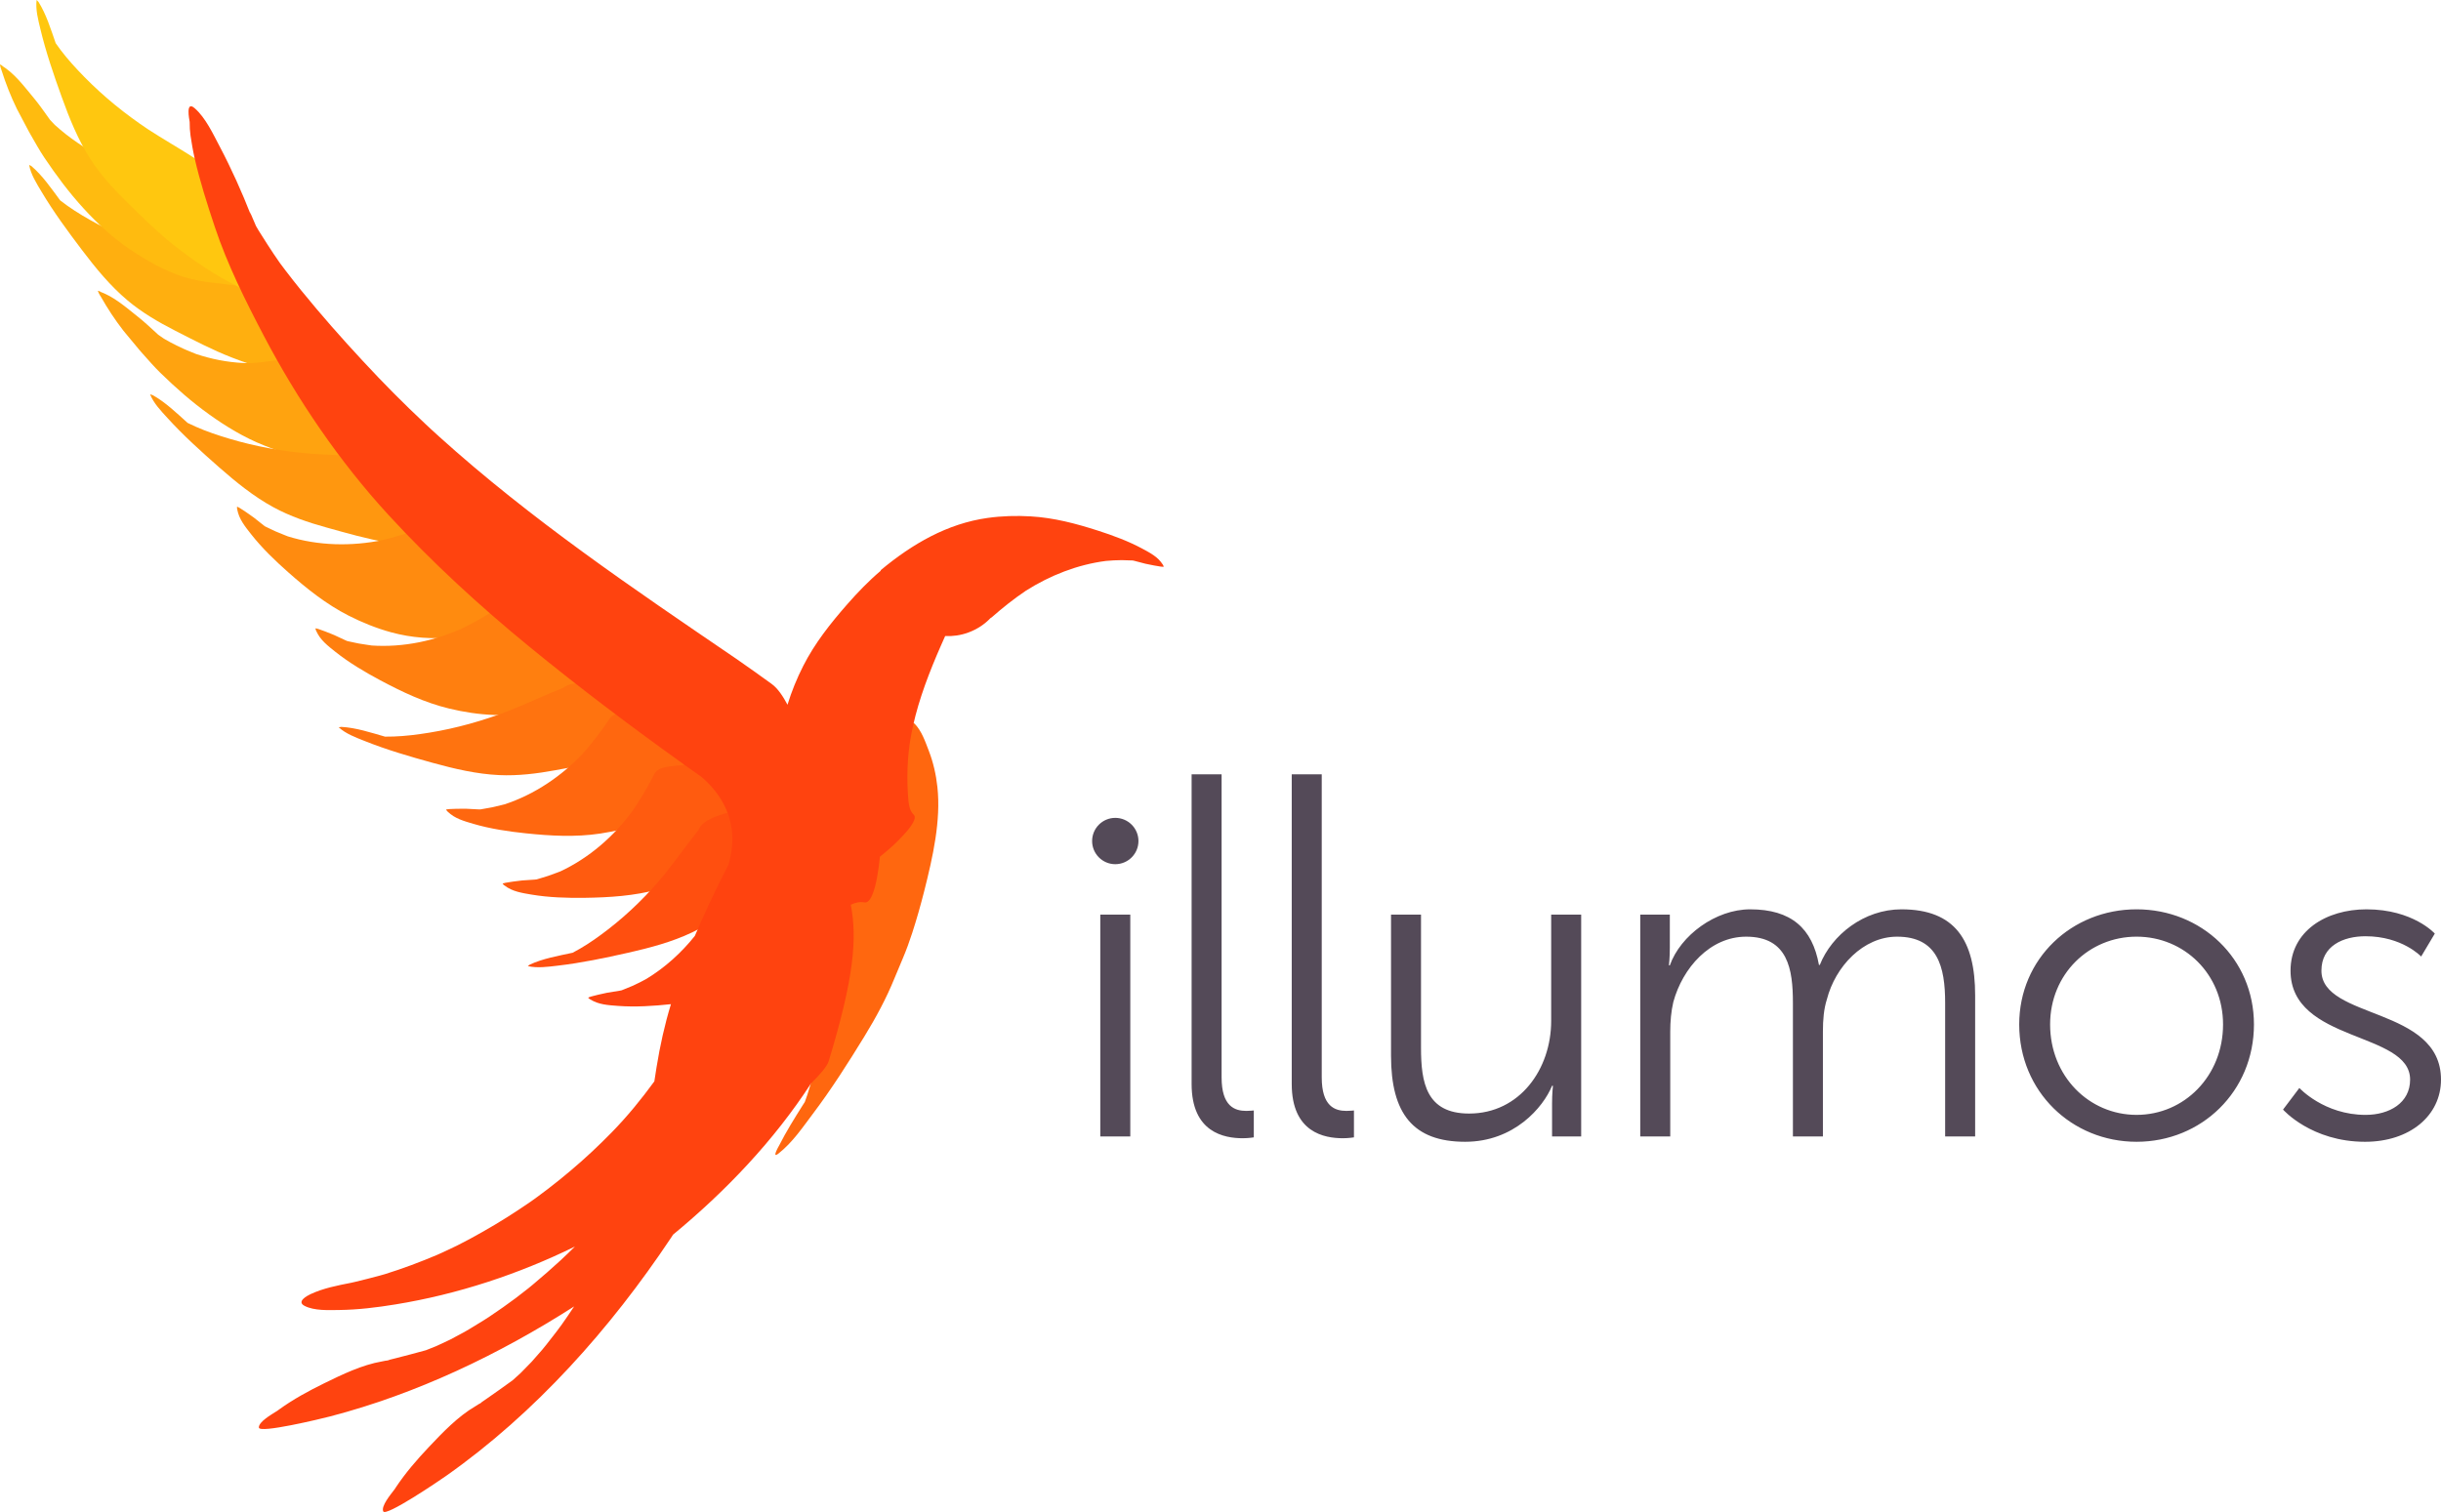 <svg height="164.551" viewBox="0 0 265.584 164.551" width="265.584" xmlns="http://www.w3.org/2000/svg"><path d="m33.917 40.078c-.454-1.362-1.246-2.649-2.016-3.849-.999-1.556-2.106-3.056-3.334-4.438-.661-.748-1.567-1.869-2.556-2.242-.182-.067-.312-.137-.51-.133-.111-.032-.206-.04-.289-.033-.361-.095-4.433-1.099-6.261-1.614-2.888-.85-5.671-1.953-8.323-3.376-1.137-.611-2.258-1.261-3.311-2.01-.262-.185-.518-.375-.768-.572-.949-1.276-1.919-2.704-3.129-3.732-.084-.045-.168-.089-.252-.135.188 1.037.799 1.998 1.332 2.892 1.324 2.228 2.87 4.327 4.434 6.392 1.48 1.955 3.057 3.881 4.94 5.465 1.571 1.321 3.36 2.364 5.184 3.296 2.041 1.041 4.071 2.112 6.212 2.938 2.658 1.027 5.362 1.84 8.18 2.273-.121-.02-.244-.039-.366-.058.153.011.3.048.44.109.845.298.503-.842.393-1.173z" fill="#ffaf0f"/><path d="m26.676 30.012c-.312-1.401-.975-2.762-1.623-4.031-.842-1.646-1.797-3.246-2.889-4.741-.504-.719-1.072-1.386-1.7-2.001-.212-.157-.425-.314-.636-.472-1.947-.51-4.016-.296-5.971-.812-1.696-.448-3.304-1.129-4.812-2.013-.861-.558-1.698-1.159-2.479-1.824-.188-.16-.374-.321-.558-.486-.029-.029-.059-.057-.088-.086-.165-.165-.32-.339-.481-.508-.02-.027-.037-.054-.057-.081-.552-.768-1.091-1.557-1.696-2.281-1.043-1.248-2.154-2.777-3.606-3.592.084.049.167.098.25.146-.093-.097-.201-.168-.33-.224.004.106.034.207.057.308-.004-.006-.008-.013-.012-.019.006.019.013.036.019.054.025.103.061.203.104.3.457 1.44 1.006 2.844 1.669 4.199.419.798.84 1.596 1.263 2.393.085.161.177.318.268.477.473.816.927 1.646 1.452 2.429 1.309 1.952 2.677 3.789 4.263 5.523 1.525 1.667 3.229 3.252 5.113 4.508 1.799 1.195 3.707 2.306 5.775 2.957 2 .63 4.125.688 6.188 1.016.373.18.576.062.607-.352-.031-.262-.059-.525-.09-.787z" fill="#ffbb0f"/><path d="m26.739 30.291c-.027-1.437-.399-2.9-.778-4.275-.489-1.781-1.099-3.544-1.858-5.229-.41-.91-.938-2.252-1.772-2.901-.152-.119-.258-.225-.446-.279-.098-.064-.187-.101-.269-.118-.315-.198-.629-.399-.951-.588.102.059.201.118.3.177-1.596-1.014-3.24-1.954-4.826-2.985-2.51-1.672-4.844-3.56-6.955-5.714-.903-.92-1.78-1.875-2.562-2.902-.193-.257-.382-.515-.562-.777-.526-1.503-1.028-3.155-1.876-4.497-.066-.067-.133-.136-.2-.203-.129 1.045.166 2.146.41 3.156.603 2.522 1.45 4.986 2.329 7.423.83 2.307 1.761 4.615 3.087 6.688 1.106 1.73 2.503 3.258 3.966 4.69 1.639 1.603 3.257 3.229 5.056 4.657 2.23 1.772 4.569 3.353 7.13 4.605-.111-.054-.221-.108-.332-.163.143.057.271.136.386.236.716.537.73-.653.723-1.001z" fill="#ffc70f"/><path d="m41.486 48.668c-.595-1.309-1.522-2.504-2.419-3.611-1.161-1.438-2.427-2.808-3.801-4.046-.644-.601-1.335-1.136-2.077-1.608-.24-.11-.479-.221-.719-.33-2.011-.099-3.99.536-6.011.434-1.749-.089-3.46-.424-5.118-.978-.959-.371-1.903-.787-2.805-1.277-.218-.119-.435-.239-.649-.363-.034-.021-.067-.042-.101-.063-.194-.127-.381-.265-.572-.396-.025-.023-.049-.047-.074-.07-.701-.637-1.39-1.299-2.133-1.884-1.277-1.006-2.678-2.272-4.267-2.772.092.031.183.062.274.093-.111-.077-.231-.125-.368-.153.025.104.075.193.118.288-.005-.005-.01-.009-.014-.014.008.015.018.028.025.042.048.102.105.197.173.287.742 1.312 1.565 2.57 2.491 3.759.573.694 1.15 1.389 1.727 2.082.117.139.238.274.36.41.63.702 1.246 1.42 1.921 2.078 1.682 1.641 3.398 3.157 5.309 4.527 1.837 1.318 3.828 2.52 5.932 3.359 2.005.801 4.101 1.495 6.26 1.706 2.087.204 4.18-.176 6.264-.279.402.099.576-.058.523-.469-.083-.251-.165-.502-.249-.752z" fill="#ffa30f"/><path d="m50.881 58.44c-.718-1.244-1.751-2.347-2.746-3.367-1.289-1.323-2.676-2.572-4.154-3.682-.799-.599-1.91-1.517-2.954-1.684-.19-.03-.333-.071-.525-.028-.116-.009-.211.002-.29.026-.373-.021-.746-.046-1.119-.056.117.003.232.007.349.01-1.887-.116-3.775-.144-5.66-.28-3.008-.252-5.966-.776-8.858-1.643-1.234-.37-2.465-.781-3.646-1.305-.292-.129-.581-.264-.866-.406-1.186-1.062-2.423-2.266-3.814-3.03-.09-.027-.182-.055-.271-.082.391.979 1.182 1.797 1.883 2.566 1.744 1.917 3.68 3.664 5.625 5.373 1.842 1.618 3.771 3.189 5.936 4.364 1.803.979 3.764 1.644 5.738 2.189 2.207.612 4.411 1.255 6.675 1.637 2.81.473 5.622.727 8.469.587-.124.006-.247.012-.37.018.152-.02.303-.012.452.02.884.123.32-.925.146-1.227z" fill="#ff970f"/><path d="m28.965 57.35c.348.158.688.338 1.039.492.658.291 1.51.597 1.256.517 3.368 1.052 6.977 1.121 10.422.412-.156.033-.311.065-.465.099 1.658-.358 3.271-.878 4.859-1.474.744-.278 1.651.456 2.188.838 1.387.984 2.637 2.181 3.799 3.415 1.165 1.234 2.287 2.553 3.188 3.994.013.02 1.302 2.028.708 2.233-4.357 1.492-8.894 2.174-13.405.939-1.593-.436-3.155-1.068-4.626-1.816-2.432-1.237-4.543-2.926-6.58-4.727-1.421-1.257-2.852-2.634-4.024-4.128-.636-.809-1.341-1.668-1.508-2.705.019.107.037.214.056.321-.041-.229-.092-.384-.086-.593.006-.175 1.976 1.275 1.81 1.145 1.336 1.047 1.148.938 1.369 1.038z" fill="#ff8b0f"/><path d="m37.917 69.798c.378.074.747.17 1.126.238.707.131 1.605.232 1.341.213 3.521.245 7.046-.521 10.235-2.006-.145.067-.287.135-.431.203 1.532-.734 2.981-1.611 4.39-2.559.659-.442 1.711.064 2.32.311 1.576.637 3.068 1.514 4.487 2.444 1.417.933 2.813 1.956 4.022 3.149.018.018 1.736 1.674 1.205 2.008-3.895 2.461-8.149 4.174-12.825 4.014-1.649-.057-3.317-.311-4.919-.698-2.652-.642-5.097-1.798-7.496-3.079-1.672-.894-3.381-1.904-4.869-3.086-.805-.639-1.689-1.312-2.091-2.284.042.101.085.2.129.3-.094-.213-.179-.352-.222-.557-.034-.172 2.217.785 2.025.697 1.543.709 1.336.646 1.573.692z" fill="#ff7f0f"/><path d="m74.721 78.042c-1.189-.806-2.6-1.346-3.939-1.83-1.739-.629-3.53-1.146-5.346-1.498-.979-.191-2.381-.533-3.393-.227-.185.055-.332.082-.484.203-.108.043-.189.094-.25.15-.345.144-.69.284-1.031.438.105-.048.212-.095.318-.142-1.748.717-3.461 1.517-5.215 2.217-2.816 1.086-5.706 1.904-8.688 2.389-1.273.205-2.559.371-3.85.416-.317.012-.635.017-.952.014-1.532-.438-3.172-.982-4.759-1.062-.094.016-.188.029-.281.045.779.709 1.848 1.102 2.814 1.487 2.406.964 4.91 1.691 7.406 2.38 2.363.651 4.786 1.223 7.244 1.336 2.051.094 4.105-.164 6.12-.533 2.253-.414 4.517-.797 6.72-1.444 2.734-.801 5.375-1.798 7.875-3.168-.107.061-.217.119-.324.179.129-.083.266-.144.415-.18.853-.276-.111-.975-.4-1.17z" fill="#ff730f"/><path d="m52.396 88.068c.375-.074.755-.125 1.131-.203.705-.146 1.576-.391 1.322-.309 3.354-1.098 6.332-3.137 8.727-5.713-.107.117-.215.232-.322.35 1.143-1.256 2.156-2.613 3.104-4.021.443-.658 1.609-.587 2.268-.587 1.699-.003 3.412.247 5.076.575 1.664.33 3.342.752 4.914 1.402.021.01 2.237.896 1.871 1.408-2.681 3.745-5.979 6.932-10.369 8.547-1.549.568-3.189.959-4.82 1.203-2.699.406-5.398.254-8.104-.029-1.887-.197-3.85-.488-5.674-1.025-.986-.289-2.06-.578-2.797-1.328.078.078.154.152.232.23-.166-.162-.299-.258-.414-.434-.098-.145 2.349-.107 2.138-.117 1.696.078 1.479.098 1.717.051z" fill="#ff670f"/><path d="m58.516 95.669c.365-.117.736-.213 1.1-.336.684-.227 1.52-.572 1.277-.461 3.201-1.484 5.918-3.859 7.992-6.699-.092.129-.184.256-.277.385.986-1.381 1.832-2.85 2.607-4.359.363-.705 1.529-.771 2.184-.85 1.688-.203 3.417-.157 5.108-.025 1.69.131 3.407.354 5.044.814.023.006 2.328.625 2.025 1.176-2.223 4.035-5.121 7.59-9.293 9.709-1.471.748-3.054 1.33-4.645 1.764-2.633.719-5.33.887-8.051.926-1.895.023-3.881-.035-5.754-.352-1.014-.172-2.113-.334-2.935-.99.087.068-.067-.021-.204-.18-.113-.135 2.32-.385 2.109-.369 1.695-.123 1.482-.078 1.713-.153z" fill="#ff5b0f"/><path d="m89.244 86.888c-1.467-.127-2.975.068-4.391.279-1.84.271-3.661.658-5.412 1.197-.945.289-2.334.646-3.03 1.363-.128.133-.239.221-.303.393-.068.084-.109.164-.131.238-.216.277-.434.555-.64.838.064-.088.129-.176.193-.264-1.097 1.395-2.118 2.844-3.232 4.229-1.81 2.197-3.83 4.201-6.116 5.971-.977.756-1.985 1.482-3.066 2.109-.268.156-.538.307-.813.449-1.554.336-3.258.633-4.66 1.291-.072.055-.145.109-.217.166 1.062.234 2.195.072 3.237-.049 2.597-.301 5.145-.838 7.665-1.406 2.388-.539 4.779-1.172 6.947-2.203 1.81-.859 3.426-2.016 4.945-3.246 1.701-1.375 3.426-2.73 4.955-4.277 1.896-1.918 3.604-3.959 4.986-6.242-.061.098-.121.197-.181.295.063-.129.149-.24.257-.34.575-.621-.637-.76-.993-.791z" fill="#ff4f0f"/><path d="m101.99 85.65c-.146-1.352-.449-2.675-.928-3.92-.395-1.021-.777-2.188-1.578-2.998.074.145.055.126-.03-.027-.57-.047-1.1.137-1.585.551-.412.305-.826.609-1.24.912-1.727 1.401-3.25 2.994-4.648 4.598-1.4 1.605-2.735 3.291-3.754 5.039-.119.209-1.441 2.338-.652 2.527.639.152.952.605 1.206 1.078 1.003 2.025 1.71 4.266 1.935 6.561.302 3.082-.07 6.266-.645 9.469-.463 2.588-1.01 5.17-1.67 7.764-.164.643-.336 1.281-.553 1.92-.093.27-.188.539-.285.809-.064.102-.133.201-.197.305-.918 1.455-1.838 2.93-2.592 4.424 0 0-.896 1.533-.053.863 1.524-1.207 2.611-2.838 3.691-4.268 2.072-2.746 3.879-5.6 5.627-8.447 1.264-2.059 2.404-4.18 3.269-6.314.232-.574.827-1.984.927-2.215.387-.916.719-1.832 1.018-2.754.487-1.504.912-3.008 1.294-4.512.959-3.785 1.838-7.723 1.443-11.365z" fill="#ff670f"/><path d="m126.348 61.191c.051.082.102.166.15.249-.469-.806-1.365-1.268-2.18-1.71-1.51-.82-3.207-1.449-4.862-1.98-2.37-.762-4.771-1.403-7.317-1.551-1.539-.09-3.125-.049-4.674.168-4.395.611-8.21 2.832-11.615 5.665-.031.026-.029.064-.041.098-1.295 1.096-2.507 2.358-3.621 3.628-1.824 2.079-3.539 4.236-4.805 6.735-.679 1.339-1.26 2.758-1.702 4.206-.478-.9-1.046-1.78-1.737-2.275-1.295-.93-2.586-1.87-3.902-2.769-11.127-7.583-22.27-15.109-32.286-24.159-.102-.093-.806-.737-.846-.772-.207-.191-.413-.383-.618-.575-.582-.548-1.163-1.098-1.736-1.655-1.145-1.114-2.275-2.244-3.379-3.402-2.314-2.426-4.58-4.924-6.748-7.485-1.144-1.351-2.262-2.724-3.336-4.132-.185-.241-.367-.484-.549-.729-.053-.072-.101-.138-.135-.186-.453-.637-.879-1.294-1.305-1.949-.327-.504-.646-1.014-.966-1.522-.084-.145-.185-.317-.288-.495-1.109-2.631-.464-.967-.536-1.15-1.002-2.554-2.128-5.069-3.409-7.497-.711-1.345-1.535-3.134-2.722-4.169-1.029-.897-.571 1.298-.558 1.418.005.039.007.056.011.089-.003.494.025.986.093 1.475.125.819.26 1.639.445 2.447.588 2.573 1.375 5.021 2.21 7.525 1.364 4.083 3.325 8.006 5.319 11.81 3.639 6.94 8.236 13.7 13.543 19.478 4.732 5.153 9.91 9.905 15.318 14.337 5.462 4.476 11.123 8.742 16.885 12.867-.03 0-.047 0-.047 0s.074.038.197.108c.582.416 1.165.83 1.749 1.242 1.914 1.643 4.345 4.805 2.896 9.568-.485.938-.955 1.879-1.412 2.814-.206.422-.401.85-.602 1.273-.077.127-.111.201-.106.225-.529 1.125-1.043 2.258-1.526 3.404-1.476 1.846-3.243 3.447-5.271 4.678-.492.271-.991.527-1.505.756-.352.154-.711.285-1.064.436-.223.096-.015.031-1.689.312.209-.037-2.19.439-2.065.562.15.146.3.213.496.336-.091-.059-.184-.115-.274-.174.877.576 1.988.635 3.014.711 1.894.141 3.873.014 5.759-.189-.685 2.234-1.19 4.535-1.562 6.836-.084.52-.163 1.043-.244 1.564-1.415 1.938-2.926 3.799-4.618 5.531-1.448 1.482-2.962 2.902-4.548 4.234-.801.674-1.613 1.332-2.444 1.967-.379.289-.759.576-1.144.857-.207.15-.412.299-.619.445-.017.012-.023.018-.043.031-1.727 1.193-3.501 2.32-5.33 3.348-.909.514-1.826 1.02-2.764 1.482-.506.248-1.016.488-1.529.723-.181.082-.362.164-.544.244-.026.012-.037.018-.069.031-1.855.785-3.745 1.494-5.671 2.092-.196.057-.392.113-.589.166-.438.119-.876.23-1.314.344-.435.111-.871.223-1.309.324-.15.033-.3.066-.45.102-1.494.295-3.038.59-4.425 1.24-.354.168-1.553.799-.654 1.27 1.053.551 2.645.467 3.766.453 2.066-.025 4.107-.277 6.143-.609 6.737-1.098 13.347-3.273 19.513-6.295-.518.502-1.028 1.012-1.56 1.498-.943.863-1.902 1.713-2.885 2.531-.204.172-.408.34-.613.508-.455.359-.914.717-1.375 1.066-.92.693-1.867 1.35-2.822 1.992-.242.158-.496.322-.631.408-.494.311-.988.615-1.488.912-.212.127-.425.25-.638.375-.491.27-.983.535-1.479.793-.05.025-.101.051-.15.076-.431.205-.862.408-1.296.607-.062.027-.125.057-.187.084-.359.148-.721.289-1.082.432-1.104.303-2.211.6-3.32.879-.367.09-.733.182-1.101.268-.108.016-.228.039-.361.072-2.176.373-4.344 1.426-6.286 2.377-1.693.83-3.375 1.744-4.906 2.85-.067.047-.137.102-.205.15-.073.049-.152.09-.225.139-.307.207-1.834 1.059-1.775 1.688.059.652 6.705-.945 7.769-1.223 9.383-2.449 18.333-6.721 26.528-11.965-.435.662-.882 1.316-1.34 1.963-.204.277-.463.629-.586.791-.354.463-.709.922-1.072 1.375-.156.197-.314.389-.472.582-.364.422-.729.842-1.103 1.256-.028.031-.057.061-.084.092-.342.354-.684.705-1.03 1.055-.052.051-.104.104-.157.156-.278.258-.561.512-.844.766-.93.674-1.863 1.34-2.807 1.994-.313.215-.627.43-.943.641-.092.053-.19.113-.299.188-1.91 1.113-3.572 2.861-5.061 4.436-1.295 1.369-2.548 2.816-3.594 4.389-.047.07-.095.146-.142.219-.051.07-.11.135-.16.205-.216.301-1.347 1.633-1.071 2.201.285.588 5.947-3.238 6.846-3.873 9.721-6.846 17.87-16.031 24.443-25.879.082-.125.162-.25.244-.373 5.754-4.752 10.957-10.217 15.013-16.461 1.005-.996 1.751-1.871 1.915-2.41 2.775-9.109 3.104-13.402 2.406-17.031.468-.221.96-.357 1.49-.256.91.174 1.345-2.617 1.396-2.885.128-.689.215-1.387.283-2.088.923-.732 1.811-1.518 2.598-2.395.137-.152 1.594-1.682 1.088-2.166-.412-.395-.521-.947-.583-1.496-.204-2.326-.146-4.743.265-7.028.551-3.064 1.604-5.971 2.802-8.812.3-.711.616-1.412.928-2.116.811.038 1.671-.07 2.526-.386.968-.356 1.78-.91 2.401-1.562.046-.027.095-.052.136-.088 1.18-1.037 2.407-2.016 3.713-2.895 2.656-1.684 5.635-2.847 8.709-3.244.572-.05 1.145-.089 1.716-.088.36.002.718.027 1.077.033.227.002.027-.021 1.539.366-.189-.049 2.014.446 1.963.298-.061-.179-.155-.29-.264-.466zm-95.415-31.915c.022.032.018.026 0 0zm11.216 118.792c-.062.002-.137.014-.214.025.644-.162.502-.082.214-.025zm8.652-3.258c.732-.42.353-.197 0 0zm6.72-4.629c.989-.808.247-.197 0 0zm-5.29 12.563c-.056.023-.123.061-.189.098.547-.378.439-.253.189-.098zm6.902-6.016c.668-.809.281-.332 0 0z" fill="#ff430f"/><path d="m119.713 99.541h3.264v24.146h-3.264zm9.935-15.27h3.264v32.984c0 3.168 1.439 3.648 2.688 3.648.434 0 .816-.049.816-.049v2.928s-.576.096-1.199.096c-2.018 0-5.568-.623-5.568-5.904v-33.703zm10.895 0h3.264v32.984c0 3.168 1.441 3.648 2.689 3.648.432 0 .816-.049.816-.049v2.928s-.576.096-1.201.096c-2.016 0-5.568-.623-5.568-5.904zm10.801 15.27h3.264v14.498c0 3.793.576 7.152 5.232 7.152 5.521 0 8.93-4.848 8.93-10.08v-11.57h3.264v24.146h-3.168v-3.6c0-1.057.096-1.92.096-1.92h-.096c-.961 2.352-4.129 6.096-9.457 6.096-5.664 0-8.064-3.072-8.064-9.361v-15.361zm27.119 0h3.217v3.602c0 1.055-.096 1.92-.096 1.92h.096c1.152-3.264 4.992-6.098 8.736-6.098 4.465 0 6.77 2.064 7.488 6.049h.096c1.297-3.264 4.801-6.049 8.881-6.049 5.857 0 8.018 3.408 8.018 9.361v15.361h-3.264v-14.545c0-3.936-.816-7.201-5.232-7.201-3.697 0-6.721 3.266-7.633 6.816-.336 1.057-.434 2.209-.434 3.506v11.424h-3.264v-14.545c0-3.648-.527-7.201-5.088-7.201-3.938 0-6.912 3.408-7.922 7.105-.238 1.008-.336 2.111-.336 3.217v11.424h-3.264v-24.146zm54-.577c7.057 0 12.77 5.377 12.77 12.529 0 7.297-5.713 12.77-12.77 12.77s-12.77-5.473-12.77-12.77c0-7.152 5.713-12.529 12.77-12.529zm0 22.371c5.186 0 9.408-4.225 9.408-9.842 0-5.473-4.223-9.553-9.408-9.553-5.184 0-9.408 4.08-9.408 9.553 0 5.618 4.224 9.842 9.408 9.842zm17.711-2.927s2.688 2.928 7.201 2.928c2.592 0 4.848-1.297 4.848-3.84 0-5.281-13.01-3.984-13.01-11.857 0-4.32 3.889-6.674 8.258-6.674 5.088 0 7.439 2.641 7.439 2.641l-1.486 2.496s-2.064-2.207-6.049-2.207c-2.449 0-4.801 1.055-4.801 3.744 0 5.328 13.01 3.889 13.01 11.857 0 3.936-3.408 6.768-8.258 6.768-5.855 0-8.928-3.504-8.928-3.504zm-128.83-29.397c-1.391 0-2.52 1.129-2.52 2.52 0 1.393 1.129 2.521 2.52 2.521 1.393 0 2.521-1.129 2.521-2.521 0-1.391-1.129-2.52-2.521-2.52z" fill="#544A58"/></svg>